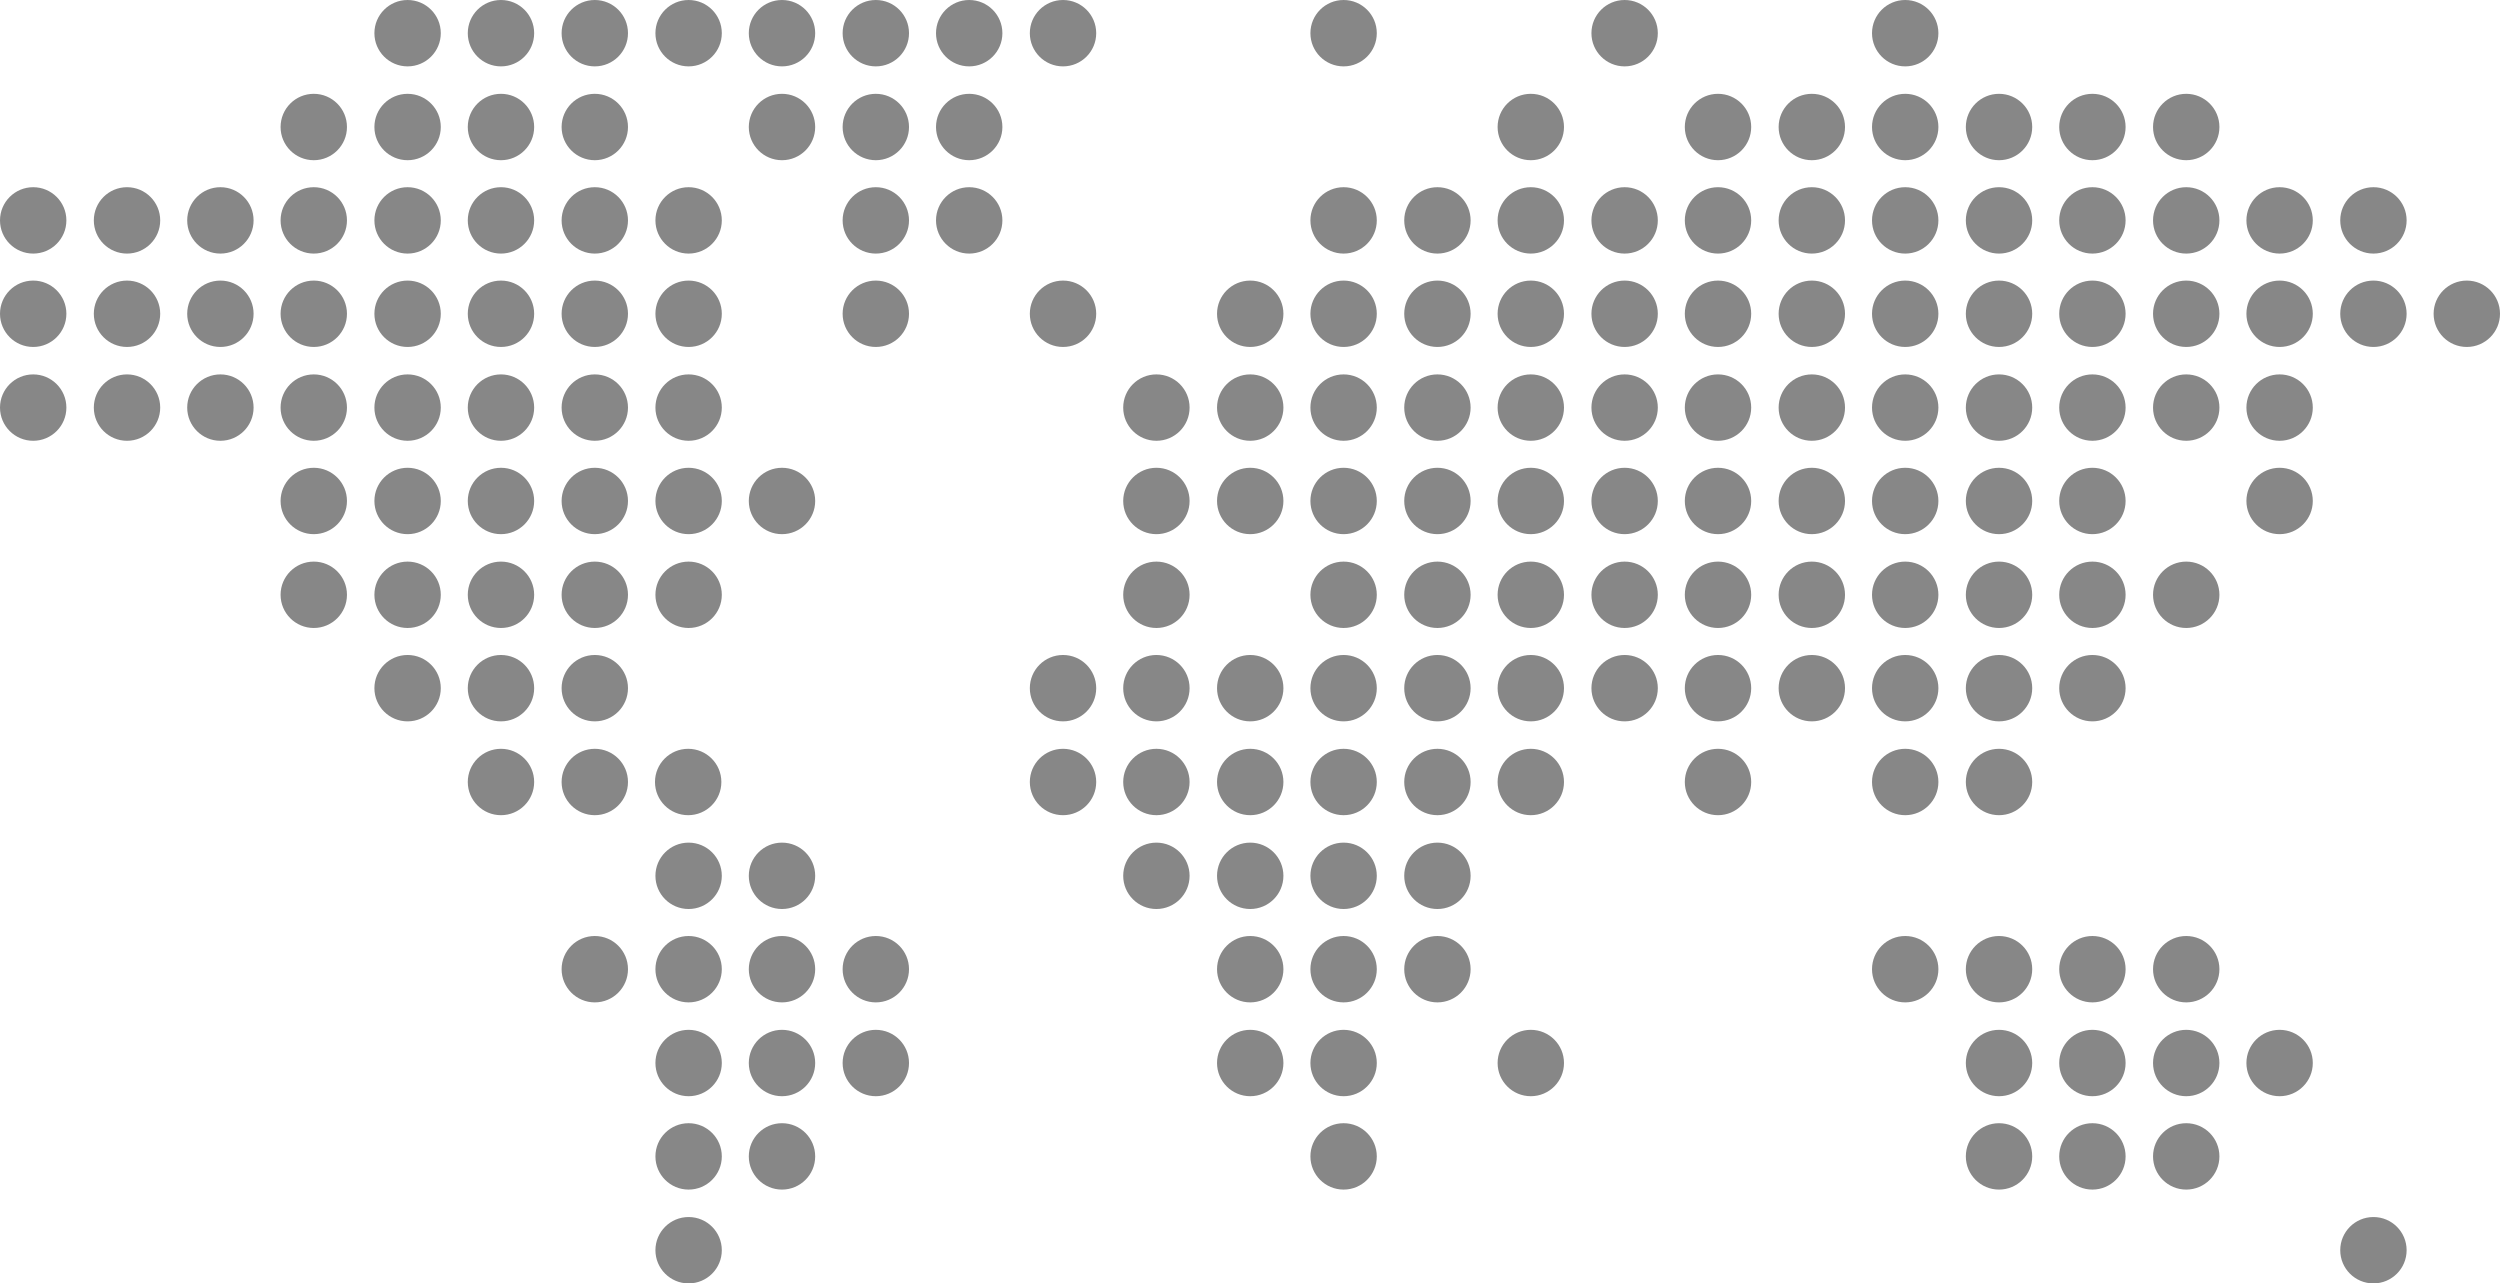 <svg xmlns="http://www.w3.org/2000/svg" viewBox="0 0 56.49 29" fill="#878787">
  <circle cx="9.21" cy=".75" r=".75" fill-rule="evenodd" clip-rule="evenodd"/>
  <circle cx="11.32" cy=".75" r=".75" fill-rule="evenodd" clip-rule="evenodd"/>
  <circle cx="13.44" cy=".75" r=".75" fill-rule="evenodd" clip-rule="evenodd"/>
  <circle cx="15.56" cy=".75" r=".75" fill-rule="evenodd" clip-rule="evenodd"/>
  <circle cx="17.67" cy=".75" r=".75" fill-rule="evenodd" clip-rule="evenodd"/>
  <circle cx="19.79" cy=".75" r=".75" fill-rule="evenodd" clip-rule="evenodd"/>
  <circle cx="21.9" cy=".75" r=".75" fill-rule="evenodd" clip-rule="evenodd"/>
  <circle cx="24.02" cy=".75" r=".75" fill-rule="evenodd" clip-rule="evenodd"/>
  <circle cx="30.36" cy=".75" r=".75" fill-rule="evenodd" clip-rule="evenodd"/>
  <circle cx="36.71" cy=".75" r=".75" fill-rule="evenodd" clip-rule="evenodd"/>
  <circle cx="43.05" cy=".75" r=".75" fill-rule="evenodd" clip-rule="evenodd"/>
  <circle cx="7.09" cy="2.87" r=".75" fill-rule="evenodd" clip-rule="evenodd"/>
  <circle cx="9.21" cy="2.87" r=".75" fill-rule="evenodd" clip-rule="evenodd"/>
  <circle cx="11.32" cy="2.87" r=".75" fill-rule="evenodd" clip-rule="evenodd"/>
  <circle cx="13.44" cy="2.87" r=".75" fill-rule="evenodd" clip-rule="evenodd"/>
  <circle cx="17.67" cy="2.87" r=".75" fill-rule="evenodd" clip-rule="evenodd"/>
  <circle cx="19.79" cy="2.87" r=".75" fill-rule="evenodd" clip-rule="evenodd"/>
  <circle cx="21.9" cy="2.87" r=".75" fill-rule="evenodd" clip-rule="evenodd"/>
  <circle cx="34.59" cy="2.87" r=".75" fill-rule="evenodd" clip-rule="evenodd"/>
  <circle cx="38.82" cy="2.87" r=".75" fill-rule="evenodd" clip-rule="evenodd"/>
  <circle cx="40.94" cy="2.87" r=".75" fill-rule="evenodd" clip-rule="evenodd"/>
  <circle cx="43.05" cy="2.87" r=".75" fill-rule="evenodd" clip-rule="evenodd"/>
  <circle cx="45.17" cy="2.87" r=".75" fill-rule="evenodd" clip-rule="evenodd"/>
  <circle cx="47.28" cy="2.87" r=".75" fill-rule="evenodd" clip-rule="evenodd"/>
  <circle cx="49.4" cy="2.87" r=".75" fill-rule="evenodd" clip-rule="evenodd"/>
  <circle cx=".75" cy="4.98" r=".75" fill-rule="evenodd" clip-rule="evenodd"/>
  <circle cx="2.87" cy="4.98" r=".75" fill-rule="evenodd" clip-rule="evenodd"/>
  <circle cx="4.98" cy="4.98" r=".75" fill-rule="evenodd" clip-rule="evenodd"/>
  <circle cx="7.09" cy="4.98" r=".75" fill-rule="evenodd" clip-rule="evenodd"/>
  <circle cx="9.21" cy="4.98" r=".75" fill-rule="evenodd" clip-rule="evenodd"/>
  <circle cx="11.32" cy="4.98" r=".75" fill-rule="evenodd" clip-rule="evenodd"/>
  <circle cx="13.44" cy="4.98" r=".75" fill-rule="evenodd" clip-rule="evenodd"/>
  <circle cx="15.56" cy="4.98" r=".75" fill-rule="evenodd" clip-rule="evenodd"/>
  <circle cx="19.79" cy="4.98" r=".75" fill-rule="evenodd" clip-rule="evenodd"/>
  <circle cx="21.9" cy="4.98" r=".75" fill-rule="evenodd" clip-rule="evenodd"/>
  <circle cx="30.36" cy="4.98" r=".75"/>
  <circle cx="32.48" cy="4.98" r=".75" fill-rule="evenodd" clip-rule="evenodd"/>
  <circle cx="34.59" cy="4.98" r=".75" fill-rule="evenodd" clip-rule="evenodd"/>
  <circle cx="36.71" cy="4.98" r=".75" fill-rule="evenodd" clip-rule="evenodd"/>
  <circle cx="38.82" cy="4.98" r=".75" fill-rule="evenodd" clip-rule="evenodd"/>
  <circle cx="40.94" cy="4.98" r=".75" fill-rule="evenodd" clip-rule="evenodd"/>
  <circle cx="43.05" cy="4.98" r=".75" fill-rule="evenodd" clip-rule="evenodd"/>
  <circle cx="45.17" cy="4.98" r=".75" fill-rule="evenodd" clip-rule="evenodd"/>
  <circle cx="47.28" cy="4.98" r=".75" fill-rule="evenodd" clip-rule="evenodd"/>
  <circle cx="49.4" cy="4.98" r=".75" fill-rule="evenodd" clip-rule="evenodd"/>
  <circle cx="51.51" cy="4.98" r=".75" fill-rule="evenodd" clip-rule="evenodd"/>
  <circle cx=".75" cy="7.09" r=".75" fill-rule="evenodd" clip-rule="evenodd"/>
  <circle cx="2.87" cy="7.09" r=".75" fill-rule="evenodd" clip-rule="evenodd"/>
  <circle cx="4.98" cy="7.09" r=".75" fill-rule="evenodd" clip-rule="evenodd"/>
  <circle cx="7.09" cy="7.09" r=".75" fill-rule="evenodd" clip-rule="evenodd"/>
  <circle cx="9.21" cy="7.09" r=".75" fill-rule="evenodd" clip-rule="evenodd"/>
  <circle cx="11.32" cy="7.09" r=".75" fill-rule="evenodd" clip-rule="evenodd"/>
  <circle cx="13.44" cy="7.09" r=".75" fill-rule="evenodd" clip-rule="evenodd"/>
  <circle cx="15.56" cy="7.09" r=".75" fill-rule="evenodd" clip-rule="evenodd"/>
  <circle cx="19.79" cy="7.09" r=".75" fill-rule="evenodd" clip-rule="evenodd"/>
  <circle cx="24.02" cy="7.09" r=".75" fill-rule="evenodd" clip-rule="evenodd"/>
  <circle cx="28.25" cy="7.09" r=".75" fill-rule="evenodd" clip-rule="evenodd"/>
  <circle cx="30.36" cy="7.09" r=".75" fill-rule="evenodd" clip-rule="evenodd"/>
  <circle cx="32.48" cy="7.09" r=".75" fill-rule="evenodd" clip-rule="evenodd"/>
  <circle cx="34.59" cy="7.09" r=".75" fill-rule="evenodd" clip-rule="evenodd"/>
  <circle cx="36.71" cy="7.09" r=".75" fill-rule="evenodd" clip-rule="evenodd"/>
  <circle cx="38.82" cy="7.09" r=".75" fill-rule="evenodd" clip-rule="evenodd"/>
  <circle cx="40.94" cy="7.09" r=".75" fill-rule="evenodd" clip-rule="evenodd"/>
  <circle cx="43.05" cy="7.09" r=".75" fill-rule="evenodd" clip-rule="evenodd"/>
  <circle cx="45.17" cy="7.09" r=".75" fill-rule="evenodd" clip-rule="evenodd"/>
  <circle cx="47.28" cy="7.09" r=".75" fill-rule="evenodd" clip-rule="evenodd"/>
  <circle cx="49.4" cy="7.09" r=".75" fill-rule="evenodd" clip-rule="evenodd"/>
  <circle cx="51.51" cy="7.09" r=".75" fill-rule="evenodd" clip-rule="evenodd"/>
  <circle cx=".75" cy="9.21" r=".75" fill-rule="evenodd" clip-rule="evenodd"/>
  <circle cx="2.87" cy="9.21" r=".75" fill-rule="evenodd" clip-rule="evenodd"/>
  <circle cx="4.98" cy="9.21" r=".75" fill-rule="evenodd" clip-rule="evenodd"/>
  <circle cx="7.09" cy="9.21" r=".75" fill-rule="evenodd" clip-rule="evenodd"/>
  <circle cx="9.21" cy="9.21" r=".75" fill-rule="evenodd" clip-rule="evenodd"/>
  <circle cx="11.32" cy="9.21" r=".75" fill-rule="evenodd" clip-rule="evenodd"/>
  <circle cx="13.44" cy="9.21" r=".75" fill-rule="evenodd" clip-rule="evenodd"/>
  <circle cx="15.56" cy="9.21" r=".75" fill-rule="evenodd" clip-rule="evenodd"/>
  <circle cx="26.13" cy="9.21" r=".75" fill-rule="evenodd" clip-rule="evenodd"/>
  <circle cx="28.25" cy="9.21" r=".75" fill-rule="evenodd" clip-rule="evenodd"/>
  <circle cx="30.36" cy="9.21" r=".75" fill-rule="evenodd" clip-rule="evenodd"/>
  <circle cx="32.48" cy="9.21" r=".75" fill-rule="evenodd" clip-rule="evenodd"/>
  <circle cx="34.59" cy="9.21" r=".75" fill-rule="evenodd" clip-rule="evenodd"/>
  <circle cx="36.71" cy="9.21" r=".75" fill-rule="evenodd" clip-rule="evenodd"/>
  <circle cx="38.82" cy="9.21" r=".75" fill-rule="evenodd" clip-rule="evenodd"/>
  <circle cx="40.94" cy="9.21" r=".75" fill-rule="evenodd" clip-rule="evenodd"/>
  <circle cx="43.05" cy="9.21" r=".75" fill-rule="evenodd" clip-rule="evenodd"/>
  <circle cx="45.17" cy="9.21" r=".75" fill-rule="evenodd" clip-rule="evenodd"/>
  <circle cx="47.28" cy="9.21" r=".75" fill-rule="evenodd" clip-rule="evenodd"/>
  <circle cx="49.4" cy="9.21" r=".75" fill-rule="evenodd" clip-rule="evenodd"/>
  <circle cx="51.51" cy="9.21" r=".75" fill-rule="evenodd" clip-rule="evenodd"/>
  <circle cx="7.09" cy="11.32" r=".75" fill-rule="evenodd" clip-rule="evenodd"/>
  <circle cx="9.21" cy="11.32" r=".75" fill-rule="evenodd" clip-rule="evenodd"/>
  <circle cx="11.32" cy="11.32" r=".75" fill-rule="evenodd" clip-rule="evenodd"/>
  <circle cx="13.44" cy="11.32" r=".75" fill-rule="evenodd" clip-rule="evenodd"/>
  <circle cx="15.56" cy="11.32" r=".75" fill-rule="evenodd" clip-rule="evenodd"/>
  <circle cx="17.67" cy="11.32" r=".75" fill-rule="evenodd" clip-rule="evenodd"/>
  <circle cx="26.13" cy="11.32" r=".75" fill-rule="evenodd" clip-rule="evenodd"/>
  <circle cx="28.25" cy="11.32" r=".75" fill-rule="evenodd" clip-rule="evenodd"/>
  <circle cx="30.36" cy="11.32" r=".75" fill-rule="evenodd" clip-rule="evenodd"/>
  <circle cx="32.48" cy="11.32" r=".75" fill-rule="evenodd" clip-rule="evenodd"/>
  <circle cx="34.59" cy="11.32" r=".75" fill-rule="evenodd" clip-rule="evenodd"/>
  <circle cx="36.71" cy="11.32" r=".75" fill-rule="evenodd" clip-rule="evenodd"/>
  <circle cx="38.82" cy="11.32" r=".75" fill-rule="evenodd" clip-rule="evenodd"/>
  <circle cx="40.94" cy="11.32" r=".75" fill-rule="evenodd" clip-rule="evenodd"/>
  <circle cx="43.05" cy="11.32" r=".75" fill-rule="evenodd" clip-rule="evenodd"/>
  <circle cx="45.17" cy="11.32" r=".75" fill-rule="evenodd" clip-rule="evenodd"/>
  <circle cx="47.28" cy="11.32" r=".75" fill-rule="evenodd" clip-rule="evenodd"/>
  <circle cx="51.51" cy="11.32" r=".75" fill-rule="evenodd" clip-rule="evenodd"/>
  <circle cx="7.09" cy="13.44" r=".75" fill-rule="evenodd" clip-rule="evenodd"/>
  <circle cx="9.21" cy="13.44" r=".75" fill-rule="evenodd" clip-rule="evenodd"/>
  <circle cx="11.32" cy="13.44" r=".75" fill-rule="evenodd" clip-rule="evenodd"/>
  <circle cx="13.44" cy="13.44" r=".75" fill-rule="evenodd" clip-rule="evenodd"/>
  <circle cx="15.56" cy="13.44" r=".75" fill-rule="evenodd" clip-rule="evenodd"/>
  <circle cx="26.13" cy="13.44" r=".75" fill-rule="evenodd" clip-rule="evenodd"/>
  <circle cx="30.36" cy="13.44" r=".75" fill-rule="evenodd" clip-rule="evenodd"/>
  <circle cx="32.48" cy="13.44" r=".75" fill-rule="evenodd" clip-rule="evenodd"/>
  <circle cx="34.59" cy="13.44" r=".75" fill-rule="evenodd" clip-rule="evenodd"/>
  <circle cx="36.71" cy="13.44" r=".75" fill-rule="evenodd" clip-rule="evenodd"/>
  <circle cx="38.82" cy="13.44" r=".75" fill-rule="evenodd" clip-rule="evenodd"/>
  <circle cx="40.94" cy="13.44" r=".75" fill-rule="evenodd" clip-rule="evenodd"/>
  <circle cx="43.05" cy="13.44" r=".75" fill-rule="evenodd" clip-rule="evenodd"/>
  <circle cx="45.17" cy="13.44" r=".75" fill-rule="evenodd" clip-rule="evenodd"/>
  <circle cx="47.28" cy="13.44" r=".75" fill-rule="evenodd" clip-rule="evenodd"/>
  <circle cx="49.4" cy="13.44" r=".75" fill-rule="evenodd" clip-rule="evenodd"/>
  <circle cx="9.21" cy="15.55" r=".75" fill-rule="evenodd" clip-rule="evenodd"/>
  <circle cx="11.32" cy="15.55" r=".75" fill-rule="evenodd" clip-rule="evenodd"/>
  <circle cx="13.44" cy="15.55" r=".75" fill-rule="evenodd" clip-rule="evenodd"/>
  <circle cx="24.02" cy="15.55" r=".75" fill-rule="evenodd" clip-rule="evenodd"/>
  <circle cx="26.13" cy="15.55" r=".75" fill-rule="evenodd" clip-rule="evenodd"/>
  <circle cx="28.25" cy="15.55" r=".75" fill-rule="evenodd" clip-rule="evenodd"/>
  <circle cx="30.36" cy="15.55" r=".75" fill-rule="evenodd" clip-rule="evenodd"/>
  <circle cx="32.48" cy="15.55" r=".75" fill-rule="evenodd" clip-rule="evenodd"/>
  <circle cx="34.59" cy="15.55" r=".75" fill-rule="evenodd" clip-rule="evenodd"/>
  <circle cx="36.71" cy="15.55" r=".75" fill-rule="evenodd" clip-rule="evenodd"/>
  <circle cx="38.82" cy="15.55" r=".75" fill-rule="evenodd" clip-rule="evenodd"/>
  <circle cx="40.94" cy="15.55" r=".75" fill-rule="evenodd" clip-rule="evenodd"/>
  <circle cx="43.05" cy="15.55" r=".75" fill-rule="evenodd" clip-rule="evenodd"/>
  <circle cx="45.17" cy="15.55" r=".75" fill-rule="evenodd" clip-rule="evenodd"/>
  <circle cx="47.28" cy="15.55" r=".75" fill-rule="evenodd" clip-rule="evenodd"/>
  <circle cx="11.32" cy="17.67" r=".75"/>
  <circle cx="13.44" cy="17.67" r=".75"/>
  <circle cx="15.55" cy="17.67" r=".75"/>
  <circle cx="24.02" cy="17.67" r=".75"/>
  <circle cx="26.13" cy="17.67" r=".75"/>
  <circle cx="28.25" cy="17.67" r=".75"/>
  <circle cx="30.36" cy="17.67" r=".75"/>
  <circle cx="32.48" cy="17.67" r=".75"/>
  <circle cx="34.59" cy="17.67" r=".75"/>
  <circle cx="38.82" cy="17.67" r=".75"/>
  <circle cx="43.05" cy="17.67" r=".75"/>
  <circle cx="45.17" cy="17.67" r=".75"/>
  <circle cx="15.56" cy="19.79" r=".75" fill-rule="evenodd" clip-rule="evenodd"/>
  <circle cx="17.67" cy="19.79" r=".75" fill-rule="evenodd" clip-rule="evenodd"/>
  <circle cx="26.13" cy="19.79" r=".75" fill-rule="evenodd" clip-rule="evenodd"/>
  <circle cx="28.25" cy="19.79" r=".75" fill-rule="evenodd" clip-rule="evenodd"/>
  <circle cx="30.36" cy="19.79" r=".75" fill-rule="evenodd" clip-rule="evenodd"/>
  <circle cx="32.48" cy="19.79" r=".75" fill-rule="evenodd" clip-rule="evenodd"/>
  <circle cx="15.56" cy="21.9" r=".75" fill-rule="evenodd" clip-rule="evenodd"/>
  <circle cx="17.67" cy="21.9" r=".75" fill-rule="evenodd" clip-rule="evenodd"/>
  <circle cx="13.44" cy="21.9" r=".75" fill-rule="evenodd" clip-rule="evenodd"/>
  <circle cx="19.79" cy="21.9" r=".75" fill-rule="evenodd" clip-rule="evenodd"/>
  <circle cx="28.25" cy="21.9" r=".75" fill-rule="evenodd" clip-rule="evenodd"/>
  <circle cx="30.36" cy="21.9" r=".75"/>
  <circle cx="32.48" cy="21.9" r=".75" fill-rule="evenodd" clip-rule="evenodd"/>
  <circle cx="43.05" cy="21.9" r=".75" fill-rule="evenodd" clip-rule="evenodd"/>
  <circle cx="45.17" cy="21.9" r=".75" fill-rule="evenodd" clip-rule="evenodd"/>
  <circle cx="47.28" cy="21.9" r=".75" fill-rule="evenodd" clip-rule="evenodd"/>
  <circle cx="49.4" cy="21.9" r=".75" fill-rule="evenodd" clip-rule="evenodd"/>
  <circle cx="15.56" cy="24.02" r=".75" fill-rule="evenodd" clip-rule="evenodd"/>
  <circle cx="17.67" cy="24.02" r=".75" fill-rule="evenodd" clip-rule="evenodd"/>
  <circle cx="19.79" cy="24.02" r=".75" fill-rule="evenodd" clip-rule="evenodd"/>
  <circle cx="28.25" cy="24.02" r=".75" fill-rule="evenodd" clip-rule="evenodd"/>
  <circle cx="30.36" cy="24.02" r=".75"/>
  <circle cx="34.59" cy="24.02" r=".75" fill-rule="evenodd" clip-rule="evenodd"/>
  <circle cx="45.17" cy="24.02" r=".75" fill-rule="evenodd" clip-rule="evenodd"/>
  <circle cx="47.28" cy="24.02" r=".75" fill-rule="evenodd" clip-rule="evenodd"/>
  <circle cx="47.28" cy="26.13" r=".75" fill-rule="evenodd" clip-rule="evenodd"/>
  <circle cx="49.4" cy="24.02" r=".75" fill-rule="evenodd" clip-rule="evenodd"/>
  <circle cx="51.51" cy="24.02" r=".75" fill-rule="evenodd" clip-rule="evenodd"/>
  <circle cx="15.56" cy="26.13" r=".75" fill-rule="evenodd" clip-rule="evenodd"/>
  <circle cx="17.67" cy="26.13" r=".75" fill-rule="evenodd" clip-rule="evenodd"/>
  <circle cx="30.36" cy="26.13" r=".75" fill-rule="evenodd" clip-rule="evenodd"/>
  <circle cx="45.17" cy="26.13" r=".75" fill-rule="evenodd" clip-rule="evenodd"/>
  <circle cx="49.4" cy="26.13" r=".75" fill-rule="evenodd" clip-rule="evenodd"/>
  <circle cx="15.56" cy="28.25" r=".75" fill-rule="evenodd" clip-rule="evenodd"/>
  <circle cx="53.63" cy="4.98" r=".75" fill-rule="evenodd" clip-rule="evenodd"/>
  <circle cx="53.63" cy="7.09" r=".75" fill-rule="evenodd" clip-rule="evenodd"/>
  <circle cx="55.74" cy="7.09" r=".75" fill-rule="evenodd" clip-rule="evenodd"/>
  <circle cx="53.63" cy="28.25" r=".75" fill-rule="evenodd" clip-rule="evenodd"/>
</svg>
